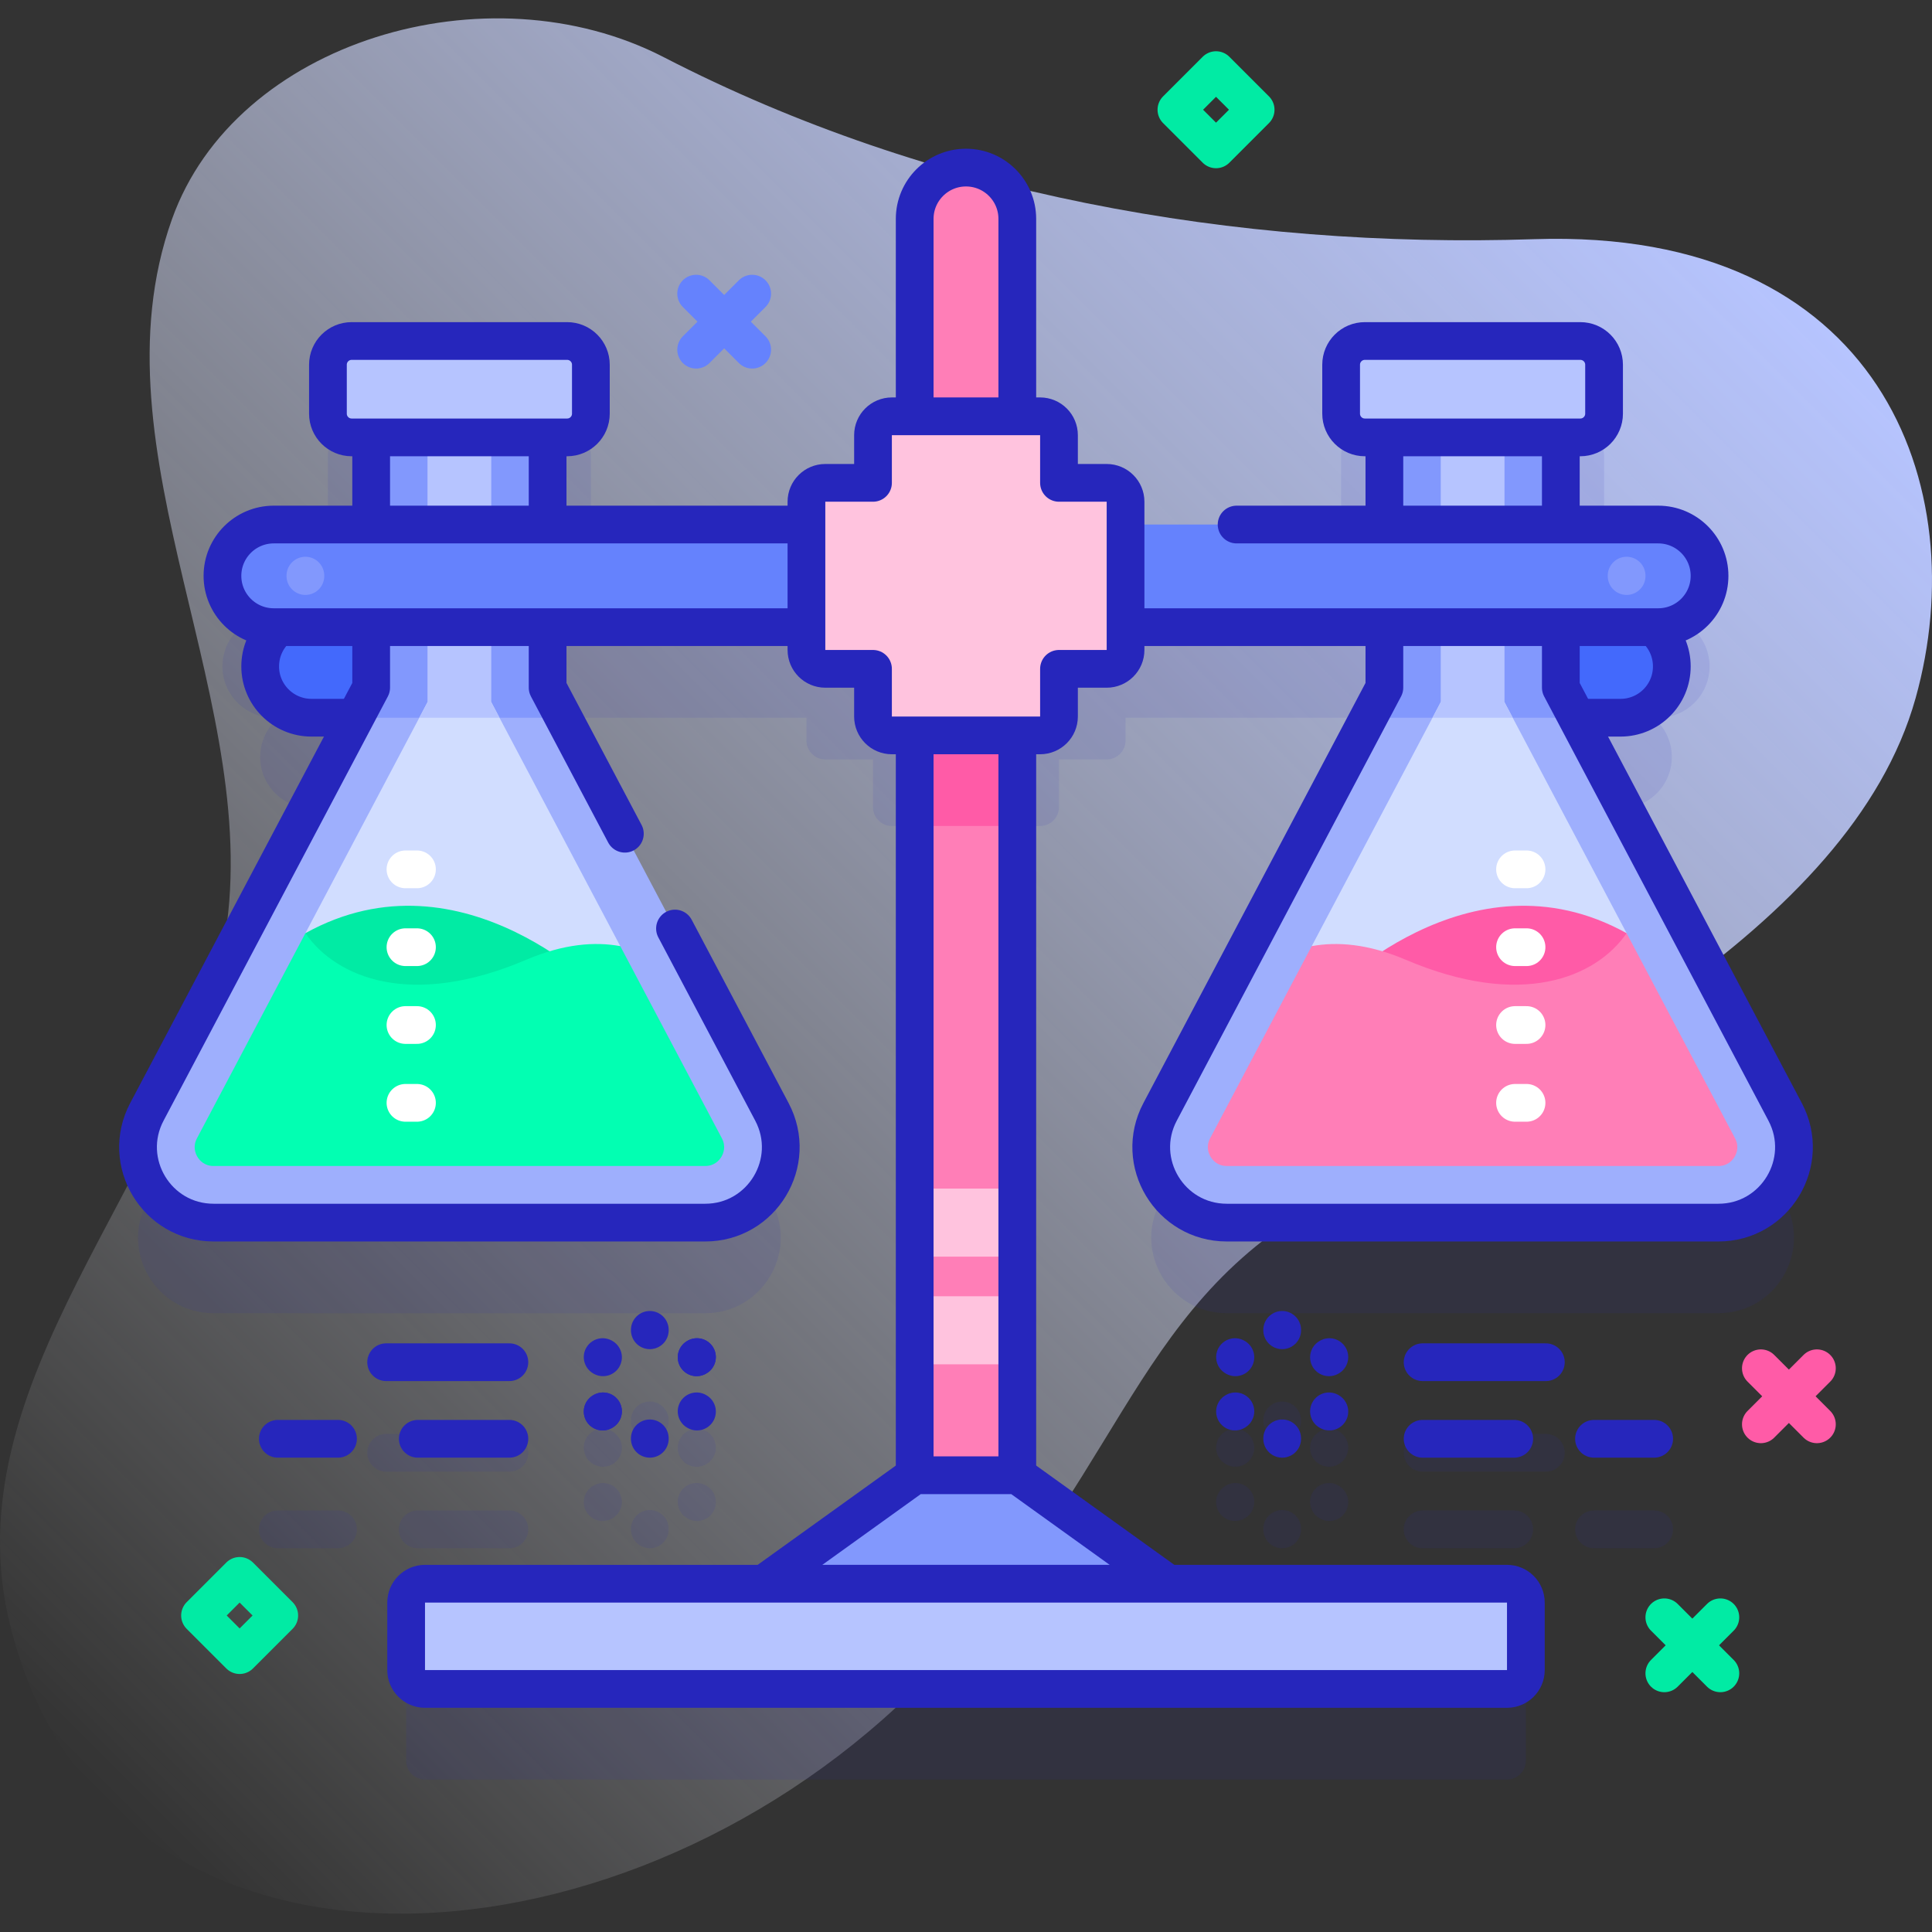 <?xml version="1.0" encoding="UTF-8"?>
<svg xmlns="http://www.w3.org/2000/svg" xmlns:xlink="http://www.w3.org/1999/xlink" version="1.1" id="Capa_1" x="0px" y="0px" viewBox="0 0 512 512" style="enable-background:new 0 0 512 512;" xml:space="preserve" width="512" height="512">
<rect x="0" y="0" width="512" height="512" fill="#333333" stroke="none"/>
<g>
	<g>
		<linearGradient id="SVGID_1_" gradientUnits="userSpaceOnUse" x1="-23.3" y1="426.311" x2="400.271" y2="2.74">
			<stop offset="0" style="stop-color:#FFFFFF;stop-opacity:0"/>
			<stop offset="1" style="stop-color:#B6C4FF"/>
		</linearGradient>
		<path style="fill:url(#SVGID_1_);" d="M507.651,185.023c-17.325,61.921-102.154,102.413-157.364,133.402&#10;&#9;&#9;&#9;c-52.307,29.359-52.574,75.362-108.698,130.137c-79.237,77.331-213.141,84.608-238.856-17.672&#10;&#9;&#9;&#9;c-16.263-64.688,44.885-118.684,56.45-180.11c11.976-63.606-35.671-130.681-13.624-192.644&#10;&#9;&#9;&#9;c16.817-47.263,83.66-67.09,130.356-42.975c70.262,36.286,151.7,50.826,230.733,48.223&#10;&#9;&#9;&#9;C498.245,60.366,523.314,129.041,507.651,185.023z"/>
	</g>
	<g>
		<g>
			<g style="opacity:0.1;">
				<path style="fill:#2626BC;" d="M473.076,318.657l-55.224-104.454h11.599c7.51,0,13.597-6.088,13.597-13.597&#10;&#9;&#9;&#9;&#9;&#9;c0-4.176-1.887-7.908-4.85-10.403h1.252c7.51,0,13.597-6.088,13.597-13.597v0c0-7.51-6.088-13.597-13.597-13.597h-25.817&#10;&#9;&#9;&#9;&#9;&#9;l0-23.093h5.173c3.473,0,6.288-2.815,6.288-6.288v-12.968c0-3.473-2.815-6.288-6.288-6.288l-57.106,0&#10;&#9;&#9;&#9;&#9;&#9;c-3.473,0-6.288,2.815-6.288,6.288v12.968c0,3.473,2.815,6.289,6.288,6.289h5.174v23.093h-68.594v-6.047c0-2.761-2.239-5-5-5&#10;&#9;&#9;&#9;&#9;&#9;h-12.638v-12.637c0-2.761-2.239-5-5-5h-6.047V82.012c0-7.51-6.088-13.597-13.597-13.597s-13.597,6.088-13.597,13.597v52.312&#10;&#9;&#9;&#9;&#9;&#9;h-6.047c-2.761,0-5,2.239-5,5v12.637h-12.638c-2.761,0-5,2.239-5,5v6.047h-68.594l0-23.093h5.174&#10;&#9;&#9;&#9;&#9;&#9;c3.473,0,6.288-2.815,6.288-6.289l0-12.968c0-3.473-2.815-6.288-6.288-6.288l-57.106,0c-3.473,0-6.288,2.815-6.288,6.288&#10;&#9;&#9;&#9;&#9;&#9;l0,12.968c0,3.473,2.815,6.288,6.288,6.288h5.173v23.093H72.549c-7.51,0-13.597,6.088-13.597,13.597v0&#10;&#9;&#9;&#9;&#9;&#9;c0,7.51,6.088,13.597,13.597,13.597h1.252c-2.963,2.494-4.85,6.227-4.85,10.403c0,7.51,6.088,13.597,13.597,13.597h11.599&#10;&#9;&#9;&#9;&#9;&#9;L38.924,318.657c-7.042,13.32,2.615,29.348,17.681,29.348l130.28,0c15.067,0,24.723-16.028,17.681-29.348l-59.442-112.431&#10;&#9;&#9;&#9;&#9;&#9;v-16.023h68.594v6.047c0,2.761,2.239,5,5,5h12.638v12.637c0,2.761,2.239,5,5,5h6.047v196.068l-40,28.746h-89.771&#10;&#9;&#9;&#9;&#9;&#9;c-2.761,0-5,2.239-5,5v17.885c0,2.761,2.239,5,5,5h286.736c2.761,0,5-2.239,5-5V448.7c0-2.761-2.239-5-5-5h-89.771l-40-28.746&#10;&#9;&#9;&#9;&#9;&#9;V218.887h6.047c2.761,0,5-2.239,5-5v-12.637h12.638c2.761,0,5-2.239,5-5v-6.047h68.594v16.023l-59.442,112.431&#10;&#9;&#9;&#9;&#9;&#9;c-7.042,13.32,2.614,29.348,17.681,29.348l130.28,0C470.461,348.005,480.118,331.976,473.076,318.657z"/>
				<path style="fill:#2626BC;" d="M139.991,385c0-2.762-2.239-5-5-5h-32.66c-2.761,0-5,2.238-5,5s2.239,5,5,5h32.66&#10;&#9;&#9;&#9;&#9;&#9;C137.752,390,139.991,387.762,139.991,385z"/>
				<path style="fill:#2626BC;" d="M89.574,400.295H73.627c-2.761,0-5,2.238-5,5s2.239,5,5,5h15.946c2.761,0,5-2.238,5-5&#10;&#9;&#9;&#9;&#9;&#9;S92.335,400.295,89.574,400.295z"/>
				<path style="fill:#2626BC;" d="M134.991,410.295c2.761,0,5-2.238,5-5s-2.239-5-5-5h-24.276c-2.761,0-5,2.238-5,5s2.239,5,5,5&#10;&#9;&#9;&#9;&#9;&#9;H134.991z"/>
				<path style="fill:#2626BC;" d="M157.218,387.98l0.099,0.057c0.785,0.451,1.641,0.665,2.485,0.665&#10;&#9;&#9;&#9;&#9;&#9;c1.732,0,3.417-0.901,4.341-2.511c1.375-2.395,0.549-5.451-1.846-6.826l-0.099-0.057c-2.394-1.376-5.451-0.548-6.826,1.846&#10;&#9;&#9;&#9;&#9;&#9;C153.997,383.549,154.823,386.605,157.218,387.98z"/>
				<path style="fill:#2626BC;" d="M182.119,402.357l0.099,0.057c0.785,0.451,1.641,0.665,2.485,0.665&#10;&#9;&#9;&#9;&#9;&#9;c1.732,0,3.417-0.901,4.341-2.511c1.375-2.395,0.549-5.451-1.846-6.826l-0.099-0.057c-2.395-1.377-5.45-0.547-6.826,1.846&#10;&#9;&#9;&#9;&#9;&#9;C178.898,397.926,179.724,400.982,182.119,402.357z"/>
				<path style="fill:#2626BC;" d="M184.614,388.702c0.844,0,1.7-0.215,2.485-0.665l0.099-0.057&#10;&#9;&#9;&#9;&#9;&#9;c2.395-1.375,3.221-4.432,1.846-6.826c-1.375-2.394-4.431-3.22-6.826-1.846l-0.099,0.057c-2.395,1.375-3.221,4.432-1.846,6.826&#10;&#9;&#9;&#9;&#9;&#9;C181.197,387.801,182.881,388.702,184.614,388.702z"/>
				<path style="fill:#2626BC;" d="M155.372,400.568c0.924,1.609,2.608,2.511,4.341,2.511c0.844,0,1.7-0.215,2.485-0.665&#10;&#9;&#9;&#9;&#9;&#9;l0.099-0.057c2.395-1.375,3.221-4.432,1.846-6.826c-1.375-2.394-4.431-3.221-6.826-1.846l-0.099,0.057&#10;&#9;&#9;&#9;&#9;&#9;C154.823,395.117,153.997,398.174,155.372,400.568z"/>
				<path style="fill:#2626BC;" d="M172.208,381.541c2.761,0,5-2.238,5-5v-0.113c0-2.762-2.239-5-5-5s-5,2.238-5,5v0.113&#10;&#9;&#9;&#9;&#9;&#9;C167.208,379.303,169.446,381.541,172.208,381.541z"/>
				<path style="fill:#2626BC;" d="M167.208,405.295c0,2.762,2.239,5,5,5s5-2.238,5-5v-0.114c0-2.762-2.239-5-5-5s-5,2.238-5,5&#10;&#9;&#9;&#9;&#9;&#9;V405.295z"/>
				<path style="fill:#2626BC;" d="M409.669,380h-32.66c-2.761,0-5,2.238-5,5s2.239,5,5,5h32.66c2.761,0,5-2.238,5-5&#10;&#9;&#9;&#9;&#9;&#9;S412.43,380,409.669,380z"/>
				<path style="fill:#2626BC;" d="M438.373,400.295h-15.946c-2.761,0-5,2.238-5,5s2.239,5,5,5h15.946c2.761,0,5-2.238,5-5&#10;&#9;&#9;&#9;&#9;&#9;S441.134,400.295,438.373,400.295z"/>
				<path style="fill:#2626BC;" d="M401.285,400.295h-24.276c-2.761,0-5,2.238-5,5s2.239,5,5,5h24.276c2.761,0,5-2.238,5-5&#10;&#9;&#9;&#9;&#9;&#9;S404.046,400.295,401.285,400.295z"/>
				<path style="fill:#2626BC;" d="M356.628,381.154c-1.375-2.394-4.43-3.22-6.826-1.846l-0.099,0.057&#10;&#9;&#9;&#9;&#9;&#9;c-2.395,1.375-3.221,4.432-1.846,6.826c0.924,1.609,2.608,2.511,4.341,2.511c0.844,0,1.7-0.215,2.485-0.665l0.099-0.057&#10;&#9;&#9;&#9;&#9;&#9;C357.177,386.605,358.003,383.549,356.628,381.154z"/>
				<path style="fill:#2626BC;" d="M324.901,393.686l-0.099,0.057c-2.395,1.375-3.221,4.432-1.846,6.826&#10;&#9;&#9;&#9;&#9;&#9;c0.924,1.609,2.608,2.511,4.341,2.511c0.844,0,1.7-0.215,2.485-0.665l0.099-0.057c2.395-1.375,3.221-4.432,1.846-6.826&#10;&#9;&#9;&#9;&#9;&#9;C330.353,393.138,327.296,392.311,324.901,393.686z"/>
				<path style="fill:#2626BC;" d="M329.881,379.365l-0.099-0.057c-2.395-1.376-5.451-0.548-6.826,1.846&#10;&#9;&#9;&#9;&#9;&#9;c-1.375,2.395-0.549,5.451,1.846,6.826l0.099,0.057c0.785,0.451,1.641,0.665,2.485,0.665c1.732,0,3.417-0.901,4.341-2.511&#10;&#9;&#9;&#9;&#9;&#9;C333.102,383.797,332.276,380.74,329.881,379.365z"/>
				<path style="fill:#2626BC;" d="M354.782,393.742l-0.099-0.057c-2.394-1.377-5.451-0.547-6.826,1.846&#10;&#9;&#9;&#9;&#9;&#9;c-1.375,2.395-0.549,5.451,1.846,6.826l0.099,0.057c0.785,0.451,1.641,0.665,2.485,0.665c1.732,0,3.417-0.901,4.341-2.511&#10;&#9;&#9;&#9;&#9;&#9;C358.003,398.174,357.177,395.117,354.782,393.742z"/>
				<path style="fill:#2626BC;" d="M344.792,376.428c0-2.762-2.239-5-5-5s-5,2.238-5,5v0.113c0,2.762,2.239,5,5,5s5-2.238,5-5&#10;&#9;&#9;&#9;&#9;&#9;V376.428z"/>
				<path style="fill:#2626BC;" d="M339.792,400.181c-2.761,0-5,2.238-5,5v0.114c0,2.762,2.239,5,5,5s5-2.238,5-5v-0.114&#10;&#9;&#9;&#9;&#9;&#9;C344.792,402.419,342.554,400.181,339.792,400.181z"/>
			</g>
			<g>
				<g>
					<g>
						<g>
							<g>
								<path style="fill:#4369FC;" d="M109.751,163.008H82.549c-7.51,0-13.597,6.088-13.597,13.597s6.088,13.597,13.597,13.597&#10;&#9;&#9;&#9;&#9;&#9;&#9;&#9;&#9;&#9;h27.202V163.008z"/>
								<path style="fill:#4369FC;" d="M429.451,163.008h-25.714v27.195h25.714c7.51,0,13.597-6.088,13.597-13.597&#10;&#9;&#9;&#9;&#9;&#9;&#9;&#9;&#9;&#9;S436.961,163.008,429.451,163.008z"/>
								
									<path style="fill:none;stroke:#2626BC;stroke-width:10;stroke-linecap:round;stroke-linejoin:round;stroke-miterlimit:10;" d="&#10;&#9;&#9;&#9;&#9;&#9;&#9;&#9;&#9;&#9;M109.751,163.008H82.549c-7.51,0-13.597,6.088-13.597,13.597s6.088,13.597,13.597,13.597h27.202V163.008z"/>
								
									<path style="fill:none;stroke:#2626BC;stroke-width:10;stroke-linecap:round;stroke-linejoin:round;stroke-miterlimit:10;" d="&#10;&#9;&#9;&#9;&#9;&#9;&#9;&#9;&#9;&#9;M429.451,163.008h-25.714v27.195h25.714c7.51,0,13.597-6.088,13.597-13.597S436.961,163.008,429.451,163.008z"/>
							</g>
						</g>
					</g>
					<g>
						<g>
							<g>
								<g>
									<g>
										<g>
											<path style="fill:#9EAFFD;" d="M307.434,294.657l59.442-112.431l0-82.749l46.759,0l0,82.749l59.441,112.431&#10;&#9;&#9;&#9;&#9;&#9;&#9;&#9;&#9;&#9;&#9;&#9;&#9;c7.042,13.32-2.615,29.348-17.681,29.348l-130.28,0C310.048,324.004,300.392,307.976,307.434,294.657z"/>
											<polygon style="fill:#8298FD;" points="417.85,190.203 362.66,190.203 366.88,182.223 366.88,99.473 413.63,99.473 &#10;&#9;&#9;&#9;&#9;&#9;&#9;&#9;&#9;&#9;&#9;&#9;&#9;413.63,182.223 &#9;&#9;&#9;&#9;&#9;&#9;&#9;&#9;&#9;&#9;&#9;"/>
											<polygon style="fill:#D1DDFF;" points="418.464,271.64 347.621,250.74 381.88,185.95 381.88,114.48 398.63,114.48 &#10;&#9;&#9;&#9;&#9;&#9;&#9;&#9;&#9;&#9;&#9;&#9;&#9;398.63,185.95 431.07,247.308 &#9;&#9;&#9;&#9;&#9;&#9;&#9;&#9;&#9;&#9;&#9;"/>
											<polygon style="fill:#B6C4FF;" points="400.88,190.203 379.63,190.203 381.88,185.953 381.88,114.483 398.63,114.483 &#10;&#9;&#9;&#9;&#9;&#9;&#9;&#9;&#9;&#9;&#9;&#9;&#9;398.63,185.953 &#9;&#9;&#9;&#9;&#9;&#9;&#9;&#9;&#9;&#9;&#9;"/>
											<path style="fill:#FF5BA7;" d="M351.257,264.163c0,0,37.85-40.152,79.811-16.855v16.855H351.257z"/>
											<path style="fill:#FF7EB7;" d="M459.678,306.588c-0.55,0.9-1.83,2.42-4.29,2.42l-130.28-0.01&#10;&#9;&#9;&#9;&#9;&#9;&#9;&#9;&#9;&#9;&#9;&#9;&#9;c-2.45,0-3.73-1.51-4.28-2.42c-0.54-0.9-1.28-2.74-0.14-4.91l26.93-50.93c6.69-1.23,14.95-0.64,24.9,3.6&#10;&#9;&#9;&#9;&#9;&#9;&#9;&#9;&#9;&#9;&#9;&#9;&#9;c30.51,13.01,50.41,4.78,58.55-7.03l28.74,54.36C460.958,303.838,460.218,305.678,459.678,306.588z"/>
											
												<path style="fill:none;stroke:#2626BC;stroke-width:10;stroke-linecap:round;stroke-linejoin:round;stroke-miterlimit:10;" d="&#10;&#9;&#9;&#9;&#9;&#9;&#9;&#9;&#9;&#9;&#9;&#9;&#9;M307.434,294.657l59.442-112.431l0-82.749l46.759,0l0,82.749l59.441,112.431c7.042,13.32-2.615,29.348-17.681,29.348&#10;&#9;&#9;&#9;&#9;&#9;&#9;&#9;&#9;&#9;&#9;&#9;&#9;l-130.28,0C310.048,324.004,300.392,307.976,307.434,294.657z"/>
										</g>
									</g>
									<g>
										
											<line style="fill:none;stroke:#FFFFFF;stroke-width:10;stroke-linecap:round;stroke-linejoin:round;stroke-miterlimit:10;" x1="404.547" y1="230.389" x2="401.5" y2="230.389"/>
										
											<line style="fill:none;stroke:#FFFFFF;stroke-width:10;stroke-linecap:round;stroke-linejoin:round;stroke-miterlimit:10;" x1="404.547" y1="251.014" x2="401.5" y2="251.014"/>
										
											<line style="fill:none;stroke:#FFFFFF;stroke-width:10;stroke-linecap:round;stroke-linejoin:round;stroke-miterlimit:10;" x1="404.547" y1="271.64" x2="401.5" y2="271.64"/>
										
											<line style="fill:none;stroke:#FFFFFF;stroke-width:10;stroke-linecap:round;stroke-linejoin:round;stroke-miterlimit:10;" x1="404.547" y1="292.265" x2="401.5" y2="292.265"/>
									</g>
								</g>
							</g>
							<g>
								<path style="fill:#B6C4FF;" d="M355.413,109.626l0-12.968c0-3.473,2.815-6.288,6.288-6.288l57.106,0&#10;&#9;&#9;&#9;&#9;&#9;&#9;&#9;&#9;&#9;c3.473,0,6.288,2.815,6.288,6.288l0,12.968c0,3.473-2.815,6.288-6.288,6.288l-57.106,0&#10;&#9;&#9;&#9;&#9;&#9;&#9;&#9;&#9;&#9;C358.229,115.915,355.413,113.099,355.413,109.626z"/>
							</g>
							<g>
								
									<path style="fill:none;stroke:#2626BC;stroke-width:10;stroke-linecap:round;stroke-linejoin:round;stroke-miterlimit:10;" d="&#10;&#9;&#9;&#9;&#9;&#9;&#9;&#9;&#9;&#9;M355.413,109.626l0-12.968c0-3.473,2.815-6.288,6.288-6.288l57.106,0c3.473,0,6.288,2.815,6.288,6.288l0,12.968&#10;&#9;&#9;&#9;&#9;&#9;&#9;&#9;&#9;&#9;c0,3.473-2.815,6.288-6.288,6.288l-57.106,0C358.229,115.915,355.413,113.099,355.413,109.626z"/>
							</g>
						</g>
						<g>
							<g>
								<g>
									<g>
										<g>
											<path style="fill:#9EAFFD;" d="M204.566,294.657l-59.442-112.431l0-82.749l-46.759,0l0,82.749L38.924,294.657&#10;&#9;&#9;&#9;&#9;&#9;&#9;&#9;&#9;&#9;&#9;&#9;&#9;c-7.042,13.32,2.614,29.348,17.681,29.348l130.28,0C201.952,324.004,211.608,307.976,204.566,294.657z"/>
											<polygon style="fill:#8298FD;" points="149.34,190.203 94.15,190.203 98.37,182.223 98.37,99.473 145.12,99.473 &#10;&#9;&#9;&#9;&#9;&#9;&#9;&#9;&#9;&#9;&#9;&#9;&#9;145.12,182.223 &#9;&#9;&#9;&#9;&#9;&#9;&#9;&#9;&#9;&#9;&#9;"/>
											<polygon style="fill:#D1DDFF;" points="91.786,271.64 164.379,250.74 130.12,185.95 130.12,114.48 113.37,114.48 &#10;&#9;&#9;&#9;&#9;&#9;&#9;&#9;&#9;&#9;&#9;&#9;&#9;113.37,185.95 80.93,247.308 &#9;&#9;&#9;&#9;&#9;&#9;&#9;&#9;&#9;&#9;&#9;"/>
											<polygon style="fill:#B6C4FF;" points="132.37,190.203 111.12,190.203 113.37,185.953 113.37,114.483 130.12,114.483 &#10;&#9;&#9;&#9;&#9;&#9;&#9;&#9;&#9;&#9;&#9;&#9;&#9;130.12,185.953 &#9;&#9;&#9;&#9;&#9;&#9;&#9;&#9;&#9;&#9;&#9;"/>
											<path style="fill:#01EBA4;" d="M160.743,264.163c0,0-37.85-40.152-79.811-16.855v16.855H160.743z"/>
											<path style="fill:#02FFB2;" d="M52.322,306.588c0.55,0.9,1.83,2.42,4.29,2.42l130.28-0.01c2.45,0,3.73-1.51,4.28-2.42&#10;&#9;&#9;&#9;&#9;&#9;&#9;&#9;&#9;&#9;&#9;&#9;&#9;c0.54-0.9,1.28-2.74,0.14-4.91l-26.93-50.93c-6.69-1.23-14.95-0.64-24.9,3.6c-30.51,13.01-50.41,4.78-58.55-7.03&#10;&#9;&#9;&#9;&#9;&#9;&#9;&#9;&#9;&#9;&#9;&#9;&#9;l-28.74,54.36C51.042,303.838,51.782,305.678,52.322,306.588z"/>
											
												<path style="fill:none;stroke:#2626BC;stroke-width:10;stroke-linecap:round;stroke-linejoin:round;stroke-miterlimit:10;" d="&#10;&#9;&#9;&#9;&#9;&#9;&#9;&#9;&#9;&#9;&#9;&#9;&#9;M165.596,220.946l-20.471-38.72l0-82.749H98.365l0,82.749L38.924,294.657c-7.042,13.32,2.615,29.348,17.681,29.348&#10;&#9;&#9;&#9;&#9;&#9;&#9;&#9;&#9;&#9;&#9;&#9;&#9;l130.28,0c15.067,0,24.723-16.028,17.681-29.348l-25.688-48.587"/>
										</g>
									</g>
									<g>
										
											<line style="fill:none;stroke:#FFFFFF;stroke-width:10;stroke-linecap:round;stroke-linejoin:round;stroke-miterlimit:10;" x1="107.453" y1="230.389" x2="110.5" y2="230.389"/>
										
											<line style="fill:none;stroke:#FFFFFF;stroke-width:10;stroke-linecap:round;stroke-linejoin:round;stroke-miterlimit:10;" x1="107.453" y1="251.014" x2="110.5" y2="251.014"/>
										
											<line style="fill:none;stroke:#FFFFFF;stroke-width:10;stroke-linecap:round;stroke-linejoin:round;stroke-miterlimit:10;" x1="107.453" y1="271.64" x2="110.5" y2="271.64"/>
										
											<line style="fill:none;stroke:#FFFFFF;stroke-width:10;stroke-linecap:round;stroke-linejoin:round;stroke-miterlimit:10;" x1="107.453" y1="292.265" x2="110.5" y2="292.265"/>
									</g>
								</g>
							</g>
							<g>
								<path style="fill:#B6C4FF;" d="M156.587,109.626l0-12.968c0-3.473-2.815-6.288-6.288-6.288l-57.106,0&#10;&#9;&#9;&#9;&#9;&#9;&#9;&#9;&#9;&#9;c-3.473,0-6.288,2.815-6.288,6.288l0,12.968c0,3.473,2.815,6.288,6.288,6.288l57.106,0&#10;&#9;&#9;&#9;&#9;&#9;&#9;&#9;&#9;&#9;C153.771,115.915,156.587,113.099,156.587,109.626z"/>
							</g>
							<g>
								
									<path style="fill:none;stroke:#2626BC;stroke-width:10;stroke-linecap:round;stroke-linejoin:round;stroke-miterlimit:10;" d="&#10;&#9;&#9;&#9;&#9;&#9;&#9;&#9;&#9;&#9;M156.587,109.626l0-12.968c0-3.473-2.815-6.288-6.288-6.288l-57.106,0c-3.473,0-6.288,2.815-6.288,6.288l0,12.968&#10;&#9;&#9;&#9;&#9;&#9;&#9;&#9;&#9;&#9;c0,3.473,2.815,6.288,6.288,6.288l57.106,0C153.771,115.915,156.587,113.099,156.587,109.626z"/>
							</g>
						</g>
					</g>
					<g>
						<g>
							<g>
								<g>
									<path style="fill:#FF7EB7;" d="M269.597,414.511h-27.195v-356.5c0-7.51,6.088-13.597,13.597-13.597h0&#10;&#9;&#9;&#9;&#9;&#9;&#9;&#9;&#9;&#9;&#9;c7.51,0,13.597,6.088,13.597,13.597V414.511z"/>
									<rect x="242.403" y="314.985" style="fill:#FFC3DE;" width="27.195" height="18.04"/>
									<rect x="242.403" y="343.521" style="fill:#FFC3DE;" width="27.195" height="18.04"/>
									<rect x="242.403" y="134.323" style="fill:#FF5BA7;" width="27.195" height="84.563"/>
									
										<path style="fill:none;stroke:#2626BC;stroke-width:10;stroke-linecap:round;stroke-linejoin:round;stroke-miterlimit:10;" d="&#10;&#9;&#9;&#9;&#9;&#9;&#9;&#9;&#9;&#9;&#9;M269.597,414.511h-27.195v-356.5c0-7.51,6.088-13.597,13.597-13.597h0c7.51,0,13.597,6.088,13.597,13.597V414.511z"/>
								</g>
							</g>
						</g>
						<g>
							<g>
								<polygon style="fill:#8298FD;" points="309.597,419.7 202.403,419.7 242.403,390.954 269.597,390.954 &#9;&#9;&#9;&#9;&#9;&#9;&#9;&#9;"/>
								
									<polygon style="fill:none;stroke:#2626BC;stroke-width:10;stroke-linecap:round;stroke-linejoin:round;stroke-miterlimit:10;" points="&#10;&#9;&#9;&#9;&#9;&#9;&#9;&#9;&#9;&#9;309.597,419.7 202.403,419.7 242.403,390.954 269.597,390.954 &#9;&#9;&#9;&#9;&#9;&#9;&#9;&#9;"/>
							</g>
							<g>
								<path style="fill:#B6C4FF;" d="M399.368,447.585H112.632c-2.761,0-5-2.239-5-5V424.7c0-2.761,2.239-5,5-5h286.736&#10;&#9;&#9;&#9;&#9;&#9;&#9;&#9;&#9;&#9;c2.761,0,5,2.239,5,5v17.885C404.368,445.347,402.129,447.585,399.368,447.585z"/>
								
									<path style="fill:none;stroke:#2626BC;stroke-width:10;stroke-linecap:round;stroke-linejoin:round;stroke-miterlimit:10;" d="&#10;&#9;&#9;&#9;&#9;&#9;&#9;&#9;&#9;&#9;M399.368,447.585H112.632c-2.761,0-5-2.239-5-5V424.7c0-2.761,2.239-5,5-5h286.736c2.761,0,5,2.239,5,5v17.885&#10;&#9;&#9;&#9;&#9;&#9;&#9;&#9;&#9;&#9;C404.368,445.347,402.129,447.585,399.368,447.585z"/>
							</g>
						</g>
					</g>
					<g>
						<g>
							<g>
								<path style="fill:#6582FD;" d="M58.952,152.605L58.952,152.605c0-7.51,6.088-13.597,13.597-13.597h366.902&#10;&#9;&#9;&#9;&#9;&#9;&#9;&#9;&#9;&#9;c7.51,0,13.597,6.088,13.597,13.597v0c0,7.51-6.088,13.597-13.597,13.597H72.549&#10;&#9;&#9;&#9;&#9;&#9;&#9;&#9;&#9;&#9;C65.039,166.202,58.952,160.115,58.952,152.605z"/>
								
									<path style="fill:none;stroke:#2626BC;stroke-width:10;stroke-linecap:round;stroke-linejoin:round;stroke-miterlimit:10;" d="&#10;&#9;&#9;&#9;&#9;&#9;&#9;&#9;&#9;&#9;M213.718,139.008H72.549c-7.51,0-13.597,6.088-13.597,13.597v0c0,7.51,6.088,13.597,13.597,13.597h366.902&#10;&#9;&#9;&#9;&#9;&#9;&#9;&#9;&#9;&#9;c7.51,0,13.597-6.088,13.597-13.597v0c0-7.51-6.088-13.597-13.597-13.597H327.714"/>
							</g>
						</g>
					</g>
					<path style="fill:#FFC3DE;" d="M293.282,127.961h-12.638v-12.637c0-2.761-2.239-5-5-5h-39.289c-2.761,0-5,2.239-5,5v12.637&#10;&#9;&#9;&#9;&#9;&#9;&#9;h-12.638c-2.761,0-5,2.239-5,5v39.289c0,2.761,2.239,5,5,5h12.638v12.637c0,2.761,2.239,5,5,5h39.289c2.761,0,5-2.239,5-5&#10;&#9;&#9;&#9;&#9;&#9;&#9;v-12.637h12.638c2.761,0,5-2.239,5-5v-39.289C298.282,130.199,296.043,127.961,293.282,127.961z"/>
					<path style="fill:none;stroke:#2626BC;stroke-width:10;stroke-linecap:round;stroke-linejoin:round;stroke-miterlimit:10;" d="&#10;&#9;&#9;&#9;&#9;&#9;&#9;M293.282,127.961h-12.638v-12.637c0-2.761-2.239-5-5-5h-39.289c-2.761,0-5,2.239-5,5v12.637h-12.638c-2.761,0-5,2.239-5,5&#10;&#9;&#9;&#9;&#9;&#9;&#9;v39.289c0,2.761,2.239,5,5,5h12.638v12.637c0,2.761,2.239,5,5,5h39.289c2.761,0,5-2.239,5-5v-12.637h12.638&#10;&#9;&#9;&#9;&#9;&#9;&#9;c2.761,0,5-2.239,5-5v-39.289C298.282,130.199,296.043,127.961,293.282,127.961z"/>
					<g>
						<g>
							<g>
								
									<line style="fill:none;stroke:#8298FD;stroke-width:10;stroke-linecap:round;stroke-linejoin:round;stroke-miterlimit:10;" x1="80.932" y1="152.548" x2="80.932" y2="152.663"/>
							</g>
						</g>
						<g>
							
								<line style="fill:none;stroke:#8298FD;stroke-width:10;stroke-linecap:round;stroke-linejoin:round;stroke-miterlimit:10;" x1="431.068" y1="152.548" x2="431.068" y2="152.663"/>
						</g>
					</g>
				</g>
				<g>
					<g>
						<g>
							<g>
								
									<line style="fill:none;stroke:#2626BC;stroke-width:10;stroke-linecap:round;stroke-linejoin:round;stroke-miterlimit:10;" x1="134.991" y1="361" x2="102.331" y2="361"/>
								
									<line style="fill:none;stroke:#2626BC;stroke-width:10;stroke-linecap:round;stroke-linejoin:round;stroke-miterlimit:10;" x1="89.574" y1="381.295" x2="73.628" y2="381.295"/>
								
									<line style="fill:none;stroke:#2626BC;stroke-width:10;stroke-linecap:round;stroke-linejoin:round;stroke-miterlimit:10;" x1="134.991" y1="381.295" x2="110.715" y2="381.295"/>
							</g>
						</g>
						<g>
							<g>
								
									<line style="fill:none;stroke:#2626BC;stroke-width:10;stroke-linecap:round;stroke-linejoin:round;stroke-miterlimit:10;" x1="159.707" y1="359.644" x2="159.806" y2="359.701"/>
								
									<line style="fill:none;stroke:#2626BC;stroke-width:10;stroke-linecap:round;stroke-linejoin:round;stroke-miterlimit:10;" x1="184.609" y1="374.021" x2="184.707" y2="374.078"/>
							</g>
							<g>
								
									<line style="fill:none;stroke:#2626BC;stroke-width:10;stroke-linecap:round;stroke-linejoin:round;stroke-miterlimit:10;" x1="184.707" y1="359.644" x2="184.609" y2="359.701"/>
								
									<line style="fill:none;stroke:#2626BC;stroke-width:10;stroke-linecap:round;stroke-linejoin:round;stroke-miterlimit:10;" x1="159.806" y1="374.021" x2="159.707" y2="374.078"/>
							</g>
							<g>
								
									<line style="fill:none;stroke:#2626BC;stroke-width:10;stroke-linecap:round;stroke-linejoin:round;stroke-miterlimit:10;" x1="184.707" y1="359.644" x2="184.609" y2="359.701"/>
								
									<line style="fill:none;stroke:#2626BC;stroke-width:10;stroke-linecap:round;stroke-linejoin:round;stroke-miterlimit:10;" x1="159.806" y1="374.021" x2="159.707" y2="374.078"/>
							</g>
							<g>
								
									<line style="fill:none;stroke:#2626BC;stroke-width:10;stroke-linecap:round;stroke-linejoin:round;stroke-miterlimit:10;" x1="172.207" y1="352.427" x2="172.207" y2="352.541"/>
								
									<line style="fill:none;stroke:#2626BC;stroke-width:10;stroke-linecap:round;stroke-linejoin:round;stroke-miterlimit:10;" x1="172.207" y1="381.181" x2="172.207" y2="381.295"/>
							</g>
						</g>
					</g>
					<g>
						<g>
							<g>
								
									<line style="fill:none;stroke:#2626BC;stroke-width:10;stroke-linecap:round;stroke-linejoin:round;stroke-miterlimit:10;" x1="377.009" y1="361" x2="409.669" y2="361"/>
								
									<line style="fill:none;stroke:#2626BC;stroke-width:10;stroke-linecap:round;stroke-linejoin:round;stroke-miterlimit:10;" x1="422.426" y1="381.295" x2="438.372" y2="381.295"/>
								
									<line style="fill:none;stroke:#2626BC;stroke-width:10;stroke-linecap:round;stroke-linejoin:round;stroke-miterlimit:10;" x1="377.009" y1="381.295" x2="401.285" y2="381.295"/>
							</g>
						</g>
						<g>
							<g>
								
									<line style="fill:none;stroke:#2626BC;stroke-width:10;stroke-linecap:round;stroke-linejoin:round;stroke-miterlimit:10;" x1="352.293" y1="359.644" x2="352.194" y2="359.701"/>
								
									<line style="fill:none;stroke:#2626BC;stroke-width:10;stroke-linecap:round;stroke-linejoin:round;stroke-miterlimit:10;" x1="327.391" y1="374.021" x2="327.293" y2="374.078"/>
							</g>
							<g>
								
									<line style="fill:none;stroke:#2626BC;stroke-width:10;stroke-linecap:round;stroke-linejoin:round;stroke-miterlimit:10;" x1="327.293" y1="359.644" x2="327.391" y2="359.701"/>
								
									<line style="fill:none;stroke:#2626BC;stroke-width:10;stroke-linecap:round;stroke-linejoin:round;stroke-miterlimit:10;" x1="352.194" y1="374.021" x2="352.293" y2="374.078"/>
							</g>
							<g>
								
									<line style="fill:none;stroke:#2626BC;stroke-width:10;stroke-linecap:round;stroke-linejoin:round;stroke-miterlimit:10;" x1="339.793" y1="352.427" x2="339.793" y2="352.541"/>
								
									<line style="fill:none;stroke:#2626BC;stroke-width:10;stroke-linecap:round;stroke-linejoin:round;stroke-miterlimit:10;" x1="339.793" y1="381.181" x2="339.793" y2="381.295"/>
							</g>
						</g>
					</g>
				</g>
			</g>
		</g>
		
			<rect x="56.042" y="420.752" transform="matrix(0.707 0.707 -0.707 0.707 321.356 80.533)" style="fill:none;stroke:#01EBA4;stroke-width:10;stroke-linecap:round;stroke-linejoin:round;stroke-miterlimit:10;" width="14.849" height="14.849"/>
		
			<rect x="314.867" y="21.694" transform="matrix(0.707 0.707 -0.707 0.707 114.987 -219.366)" style="fill:none;stroke:#01EBA4;stroke-width:10;stroke-linecap:round;stroke-linejoin:round;stroke-miterlimit:10;" width="14.849" height="14.849"/>
		<g>
			
				<line style="fill:none;stroke:#6582FD;stroke-width:10;stroke-linecap:round;stroke-linejoin:round;stroke-miterlimit:10;" x1="199.336" y1="77.82" x2="184.487" y2="92.67"/>
			
				<line style="fill:none;stroke:#6582FD;stroke-width:10;stroke-linecap:round;stroke-linejoin:round;stroke-miterlimit:10;" x1="199.336" y1="92.67" x2="184.487" y2="77.82"/>
		</g>
		<g>
			
				<line style="fill:none;stroke:#01EBA4;stroke-width:10;stroke-linecap:round;stroke-linejoin:round;stroke-miterlimit:10;" x1="455.914" y1="428.599" x2="441.065" y2="443.449"/>
			
				<line style="fill:none;stroke:#01EBA4;stroke-width:10;stroke-linecap:round;stroke-linejoin:round;stroke-miterlimit:10;" x1="455.914" y1="443.449" x2="441.065" y2="428.599"/>
		</g>
		<g>
			
				<line style="fill:none;stroke:#FF5BA7;stroke-width:10;stroke-linecap:round;stroke-linejoin:round;stroke-miterlimit:10;" x1="481.498" y1="362.606" x2="466.649" y2="377.455"/>
			
				<line style="fill:none;stroke:#FF5BA7;stroke-width:10;stroke-linecap:round;stroke-linejoin:round;stroke-miterlimit:10;" x1="481.498" y1="377.455" x2="466.649" y2="362.606"/>
		</g>
	</g>
</g>















</svg>
